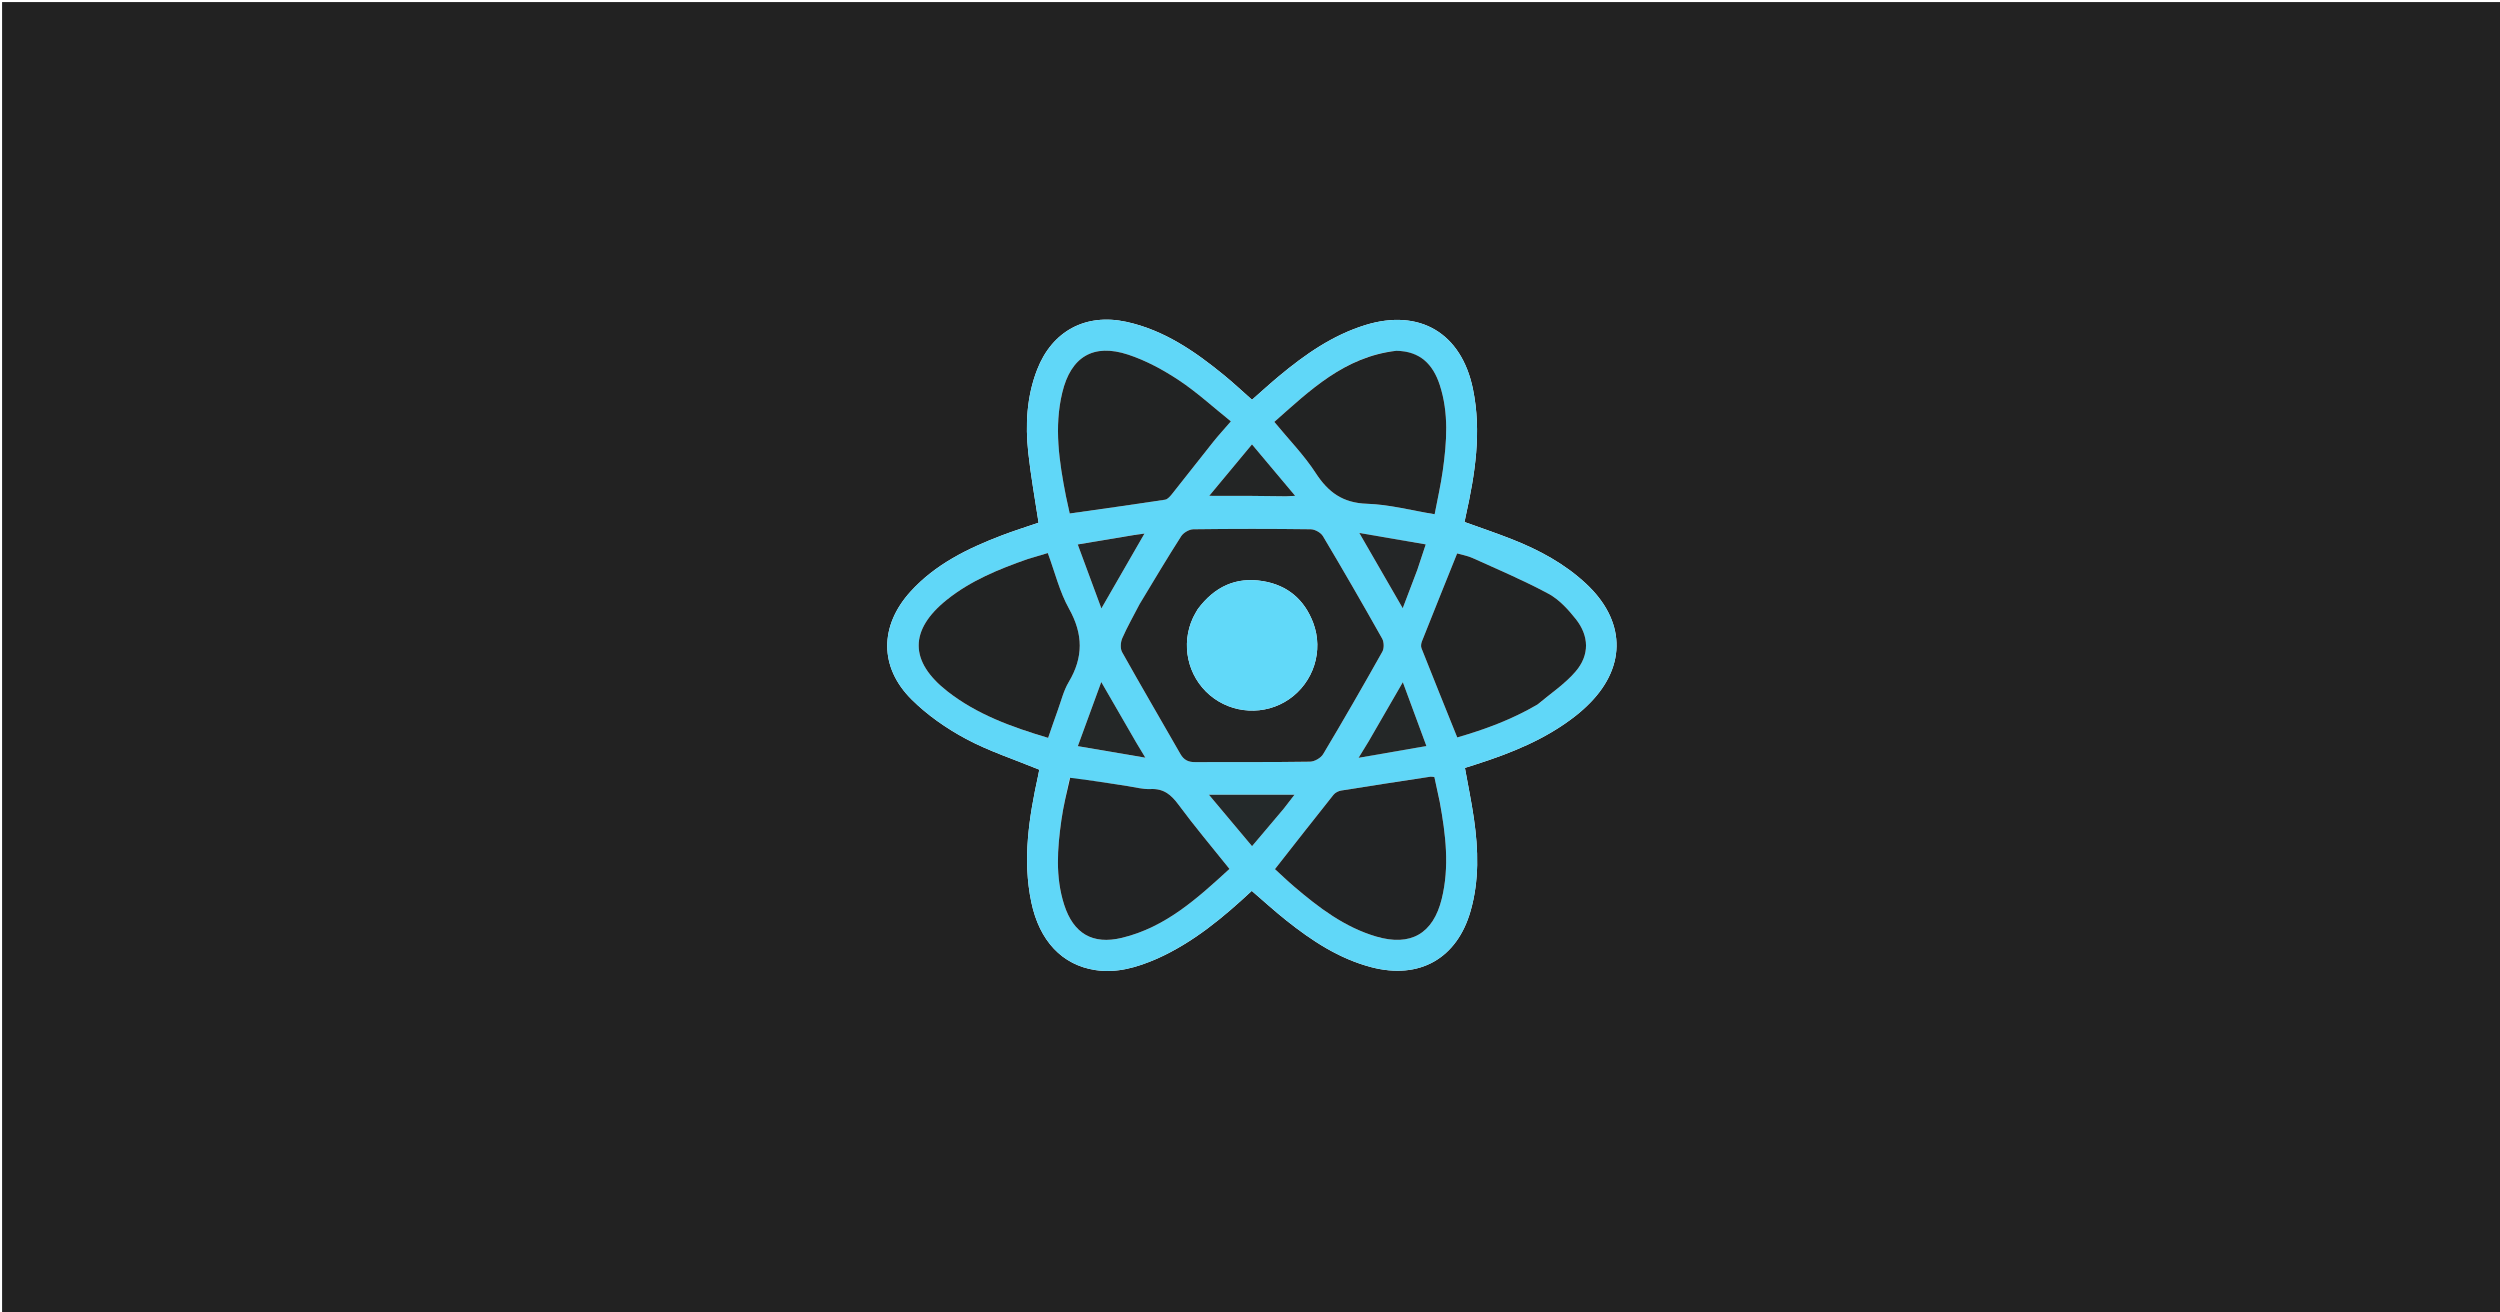 <svg version="1.1" id="Layer_1" xmlns="http://www.w3.org/2000/svg" xmlns:xlink="http://www.w3.org/1999/xlink" x="0px" y="0px"
	 width="100%" viewBox="0 0 1200 630" enable-background="new 0 0 1200 630" xml:space="preserve">
<path fill="#222222" opacity="1" stroke="none" 
	d="
M686,631 
	C457.333,631 229.167,631 1,631 
	C1,421 1,211 1,1 
	C401,1 801,1 1201,1 
	C1201,211 1201,421 1201,631 
	C1029.5,631 858,631 686,631 
M555.597,460.078 
	C572.83,452.338 587.103,440.411 600.845,427.622 
	C606.524,432.499 611.798,437.317 617.372,441.756 
	C629.679,451.555 642.693,460.152 658.172,464.229 
	C681.295,470.32 699.4,460.116 705.911,437.18 
	C710.041,422.629 709.617,407.84 707.495,393.066 
	C706.322,384.906 704.632,376.821 703.155,368.588 
	C704.991,368.004 706.565,367.507 708.136,367.005 
	C725.334,361.512 741.971,354.851 756.339,343.561 
	C758.82,341.611 761.189,339.479 763.391,337.219 
	C780.841,319.301 780.062,297.67 761.318,280.188 
	C751.061,270.621 738.926,264.076 726.001,258.957 
	C718.456,255.969 710.752,253.384 702.97,250.563 
	C703.183,249.512 703.363,248.552 703.575,247.601 
	C708.048,227.504 711.234,207.339 707.018,186.747 
	C701.533,159.954 681.484,147.951 655.333,156.042 
	C639.618,160.904 626.402,170.158 613.921,180.549 
	C609.489,184.238 605.234,188.14 600.962,191.888 
	C596.262,187.741 592.01,183.742 587.501,180.058 
	C573.485,168.607 558.729,158.426 540.619,154.485 
	C521.118,150.242 504.998,158.906 497.81,177.47 
	C492.819,190.361 492.112,203.811 493.579,217.331 
	C494.792,228.509 496.823,239.597 498.518,250.899 
	C492.748,252.882 486.723,254.759 480.842,257.011 
	C464.559,263.246 449.002,270.797 437.035,283.983 
	C422.182,300.35 421.944,320.229 437.6,335.779 
	C445.148,343.276 454.295,349.634 463.701,354.671 
	C474.752,360.589 486.87,364.513 498.853,369.437 
	C498.748,369.994 498.564,371.115 498.321,372.224 
	C493.922,392.335 490.73,412.513 495.038,433.09 
	C498.903,451.554 509.768,463.21 525.807,465.638 
	C536.021,467.185 545.612,464.424 555.597,460.078 
z"/>
<path fill="#60D7F8" opacity="1" stroke="none" 
	d="
M555.247,460.229 
	C545.612,464.424 536.021,467.185 525.807,465.638 
	C509.768,463.21 498.903,451.554 495.038,433.09 
	C490.73,412.513 493.922,392.335 498.321,372.224 
	C498.564,371.115 498.748,369.994 498.853,369.437 
	C486.87,364.513 474.752,360.589 463.701,354.671 
	C454.295,349.634 445.148,343.276 437.6,335.779 
	C421.944,320.229 422.182,300.35 437.035,283.983 
	C449.002,270.797 464.559,263.246 480.842,257.011 
	C486.723,254.759 492.748,252.882 498.518,250.899 
	C496.823,239.597 494.792,228.509 493.579,217.331 
	C492.112,203.811 492.819,190.361 497.81,177.47 
	C504.998,158.906 521.118,150.242 540.619,154.485 
	C558.729,158.426 573.485,168.607 587.501,180.058 
	C592.01,183.742 596.262,187.741 600.962,191.888 
	C605.234,188.14 609.489,184.238 613.921,180.549 
	C626.402,170.158 639.618,160.904 655.333,156.042 
	C681.484,147.951 701.533,159.954 707.018,186.747 
	C711.234,207.339 708.048,227.504 703.575,247.601 
	C703.363,248.552 703.183,249.512 702.97,250.563 
	C710.752,253.384 718.456,255.969 726.001,258.957 
	C738.926,264.076 751.061,270.621 761.318,280.188 
	C780.062,297.67 780.841,319.301 763.391,337.219 
	C761.189,339.479 758.82,341.611 756.339,343.561 
	C741.971,354.851 725.334,361.512 708.136,367.005 
	C706.565,367.507 704.991,368.004 703.155,368.588 
	C704.632,376.821 706.322,384.906 707.495,393.066 
	C709.617,407.84 710.041,422.629 705.911,437.18 
	C699.4,460.116 681.295,470.32 658.172,464.229 
	C642.693,460.152 629.679,451.555 617.372,441.756 
	C611.798,437.317 606.524,432.499 600.845,427.622 
	C587.103,440.411 572.83,452.338 555.247,460.229 
M546.836,290.36 
	C544.076,295.667 541.076,300.868 538.687,306.337 
	C537.847,308.262 537.649,311.32 538.615,313.047 
	C547.773,329.429 557.287,345.613 566.589,361.916 
	C568.19,364.724 570.324,365.822 573.451,365.812 
	C591.916,365.752 610.383,365.894 628.843,365.603 
	C631,365.569 634.013,363.829 635.119,361.978 
	C644.828,345.722 654.274,329.306 663.537,312.791 
	C664.44,311.182 664.354,308.159 663.433,306.52 
	C654.155,290.014 644.695,273.607 635.002,257.341 
	C633.988,255.639 631.164,254.077 629.158,254.051 
	C610.37,253.804 591.576,253.804 572.787,254.055 
	C570.789,254.082 568.054,255.684 566.961,257.389 
	C560.146,268.022 553.702,278.892 546.836,290.36 
M493.019,268.45 
	C479.312,273.236 465.932,278.711 454.469,287.901 
	C436.416,302.374 436.443,317.495 454.712,331.81 
	C468.954,342.968 485.643,348.971 503.1,354.175 
	C504.714,349.532 506.176,345.166 507.751,340.841 
	C509.399,336.314 510.545,331.46 512.981,327.39 
	C520.073,315.542 519.961,304.391 513.143,292.204 
	C508.599,284.081 506.356,274.671 502.943,265.46 
	C499.755,266.4 496.76,267.283 493.019,268.45 
M513.352,373.675 
	C512.03,380.362 510.396,387.006 509.45,393.746 
	C507.546,407.318 506.506,420.947 510.816,434.313 
	C515.265,448.115 524.446,453.547 538.508,450.166 
	C559.598,445.095 574.956,430.996 590.146,417.077 
	C581.738,406.565 573.357,396.647 565.665,386.219 
	C562.117,381.41 558.519,378.442 552.265,378.743 
	C548.673,378.916 545.014,377.899 541.397,377.34 
	C532.23,375.923 523.07,374.461 513.352,373.675 
M738.399,337.94 
	C744.431,332.779 751.211,328.258 756.312,322.3 
	C763.071,314.405 762.819,305.243 756.348,297.101 
	C752.676,292.481 748.355,287.741 743.276,285.003 
	C731.483,278.644 719.081,273.404 706.857,267.862 
	C704.378,266.738 701.597,266.28 699.426,265.651 
	C693.609,280.131 688.021,293.983 682.515,307.867 
	C682.123,308.856 681.947,310.235 682.319,311.176 
	C687.927,325.35 693.644,339.481 699.477,353.975 
	C712.619,350.173 725.66,345.413 738.399,337.94 
M691.029,384.53 
	C690.183,380.663 689.337,376.797 688.503,372.987 
	C687.62,372.893 687.122,372.736 686.66,372.806 
	C672.359,374.989 658.055,377.156 643.774,379.46 
	C642.442,379.675 640.881,380.481 640.057,381.515 
	C630.728,393.214 621.522,405.01 611.969,417.181 
	C614.837,419.797 617.938,422.788 621.21,425.579 
	C633.04,435.669 645.353,445.05 660.564,449.534 
	C677.118,454.414 687.917,448.194 692.031,431.453 
	C695.817,416.045 693.962,400.693 691.029,384.53 
M511.776,238.658 
	C512.364,241.376 512.952,244.095 513.465,246.471 
	C529.066,244.254 544.177,242.171 559.252,239.852 
	C560.57,239.649 561.84,238.041 562.809,236.828 
	C569.346,228.642 575.755,220.354 582.294,212.169 
	C584.842,208.979 587.618,205.972 590.829,202.257 
	C582.232,195.368 574.476,188.221 565.793,182.475 
	C558.257,177.488 550.022,173.021 541.475,170.212 
	C524.754,164.718 514.019,171.305 509.907,188.387 
	C505.911,204.989 508.371,221.44 511.776,238.658 
M669.704,168.415 
	C645.282,171.311 628.792,187.378 611.672,202.508 
	C618.673,211.022 625.976,218.476 631.542,227.057 
	C637.59,236.379 644.616,241.438 656.189,241.808 
	C666.857,242.15 677.445,244.999 688.627,246.835 
	C689.959,239.797 691.561,232.85 692.544,225.816 
	C694.463,212.086 695.487,198.312 691.086,184.799 
	C687.853,174.872 681.645,168.505 669.704,168.415 
M616.406,387.893 
	C617.974,385.862 619.541,383.831 621.373,381.457 
	C607.446,381.457 594.344,381.457 580.257,381.457 
	C587.41,389.983 593.968,397.799 600.983,406.162 
	C606.355,399.813 611.159,394.134 616.406,387.893 
M656.742,356.236 
	C655.461,358.314 654.18,360.392 652.105,363.757 
	C663.629,361.753 673.812,359.983 684.681,358.094 
	C680.806,347.602 677.234,337.929 673.362,327.444 
	C667.532,337.529 662.312,346.559 656.742,356.236 
M545.254,356.259 
	C539.903,346.969 534.551,337.68 528.61,327.367 
	C524.714,338.023 521.172,347.711 517.354,358.152 
	C528.32,360.024 538.448,361.753 549.777,363.687 
	C547.87,360.512 546.774,358.687 545.254,356.259 
M544.068,256.845 
	C535.444,258.294 526.82,259.742 517.308,261.34 
	C521.183,271.822 524.778,281.549 528.661,292.052 
	C535.915,279.452 542.498,268.018 549.353,256.112 
	C547.473,256.37 546.181,256.547 544.068,256.845 
M680.528,273.005 
	C681.742,269.294 682.956,265.583 684.357,261.305 
	C673.547,259.447 663.413,257.706 652.46,255.824 
	C659.616,268.224 666.196,279.623 673.312,291.953 
	C675.818,285.34 678.017,279.534 680.528,273.005 
M617.895,238.229 
	C618.789,238.177 619.683,238.125 621.687,238.008 
	C614.468,229.408 607.924,221.613 600.949,213.306 
	C593.866,221.829 587.369,229.646 580.425,238 
	C587.407,238 593.221,237.974 599.035,238.008 
	C605.026,238.042 611.017,238.136 617.895,238.229 
z"/>
<path fill="#232424" opacity="1" stroke="none" 
	d="
M546.985,290.022 
	C553.702,278.892 560.146,268.022 566.961,257.389 
	C568.054,255.684 570.789,254.082 572.787,254.055 
	C591.576,253.804 610.37,253.804 629.158,254.051 
	C631.164,254.077 633.988,255.639 635.002,257.341 
	C644.695,273.607 654.155,290.014 663.433,306.52 
	C664.354,308.159 664.44,311.182 663.537,312.791 
	C654.274,329.306 644.828,345.722 635.119,361.978 
	C634.013,363.829 631,365.569 628.843,365.603 
	C610.383,365.894 591.916,365.752 573.451,365.812 
	C570.324,365.822 568.19,364.724 566.589,361.916 
	C557.287,345.613 547.773,329.429 538.615,313.047 
	C537.649,311.32 537.847,308.262 538.687,306.337 
	C541.076,300.868 544.076,295.667 546.985,290.022 
M574.867,292.488 
	C574.138,293.793 573.327,295.059 572.693,296.409 
	C566.671,309.216 569.979,324.539 580.699,333.644 
	C591.449,342.774 607.164,343.597 618.729,335.635 
	C630.504,327.527 635.405,312.368 630.333,298.95 
	C626.111,287.782 617.996,280.9 606.195,278.95 
	C593.32,276.822 583.048,281.533 574.867,292.488 
z"/>
<path fill="#222323" opacity="1" stroke="none" 
	d="
M493.392,268.308 
	C496.76,267.283 499.755,266.4 502.943,265.46 
	C506.356,274.671 508.599,284.081 513.143,292.204 
	C519.961,304.391 520.073,315.542 512.981,327.39 
	C510.545,331.46 509.399,336.314 507.751,340.841 
	C506.176,345.166 504.714,349.532 503.1,354.175 
	C485.643,348.971 468.954,342.968 454.712,331.81 
	C436.443,317.495 436.416,302.374 454.469,287.901 
	C465.932,278.711 479.312,273.236 493.392,268.308 
z"/>
<path fill="#222324" opacity="1" stroke="none" 
	d="
M513.63,373.346 
	C523.07,374.461 532.23,375.923 541.397,377.34 
	C545.014,377.899 548.673,378.916 552.265,378.743 
	C558.519,378.442 562.117,381.41 565.665,386.219 
	C573.357,396.647 581.738,406.565 590.146,417.077 
	C574.956,430.996 559.598,445.095 538.508,450.166 
	C524.446,453.547 515.265,448.115 510.816,434.313 
	C506.506,420.947 507.546,407.318 509.45,393.746 
	C510.396,387.006 512.03,380.362 513.63,373.346 
z"/>
<path fill="#222323" opacity="1" stroke="none" 
	d="
M738.075,338.109 
	C725.66,345.413 712.619,350.173 699.477,353.975 
	C693.644,339.481 687.927,325.35 682.319,311.176 
	C681.947,310.235 682.123,308.856 682.515,307.867 
	C688.021,293.983 693.609,280.131 699.426,265.651 
	C701.597,266.28 704.378,266.738 706.857,267.862 
	C719.081,273.404 731.483,278.644 743.276,285.003 
	C748.355,287.741 752.676,292.481 756.348,297.101 
	C762.819,305.243 763.071,314.405 756.312,322.3 
	C751.211,328.258 744.431,332.779 738.075,338.109 
z"/>
<path fill="#222324" opacity="1" stroke="none" 
	d="
M691.085,384.957 
	C693.962,400.693 695.817,416.045 692.031,431.453 
	C687.917,448.194 677.118,454.414 660.564,449.534 
	C645.353,445.05 633.04,435.669 621.21,425.579 
	C617.938,422.788 614.837,419.797 611.969,417.181 
	C621.522,405.01 630.728,393.214 640.057,381.515 
	C640.881,380.481 642.442,379.675 643.774,379.46 
	C658.055,377.156 672.359,374.989 686.66,372.806 
	C687.122,372.736 687.62,372.893 688.503,372.987 
	C689.337,376.797 690.183,380.663 691.085,384.957 
z"/>
<path fill="#222323" opacity="1" stroke="none" 
	d="
M511.669,238.247 
	C508.371,221.44 505.911,204.989 509.907,188.387 
	C514.019,171.305 524.754,164.718 541.475,170.212 
	C550.022,173.021 558.257,177.488 565.793,182.475 
	C574.476,188.221 582.232,195.368 590.829,202.257 
	C587.618,205.972 584.842,208.979 582.294,212.169 
	C575.755,220.354 569.346,228.642 562.809,236.828 
	C561.84,238.041 560.57,239.649 559.252,239.852 
	C544.177,242.171 529.066,244.254 513.465,246.471 
	C512.952,244.095 512.364,241.376 511.669,238.247 
z"/>
<path fill="#222323" opacity="1" stroke="none" 
	d="
M670.115,168.387 
	C681.645,168.505 687.853,174.872 691.086,184.799 
	C695.487,198.312 694.463,212.086 692.544,225.816 
	C691.561,232.85 689.959,239.797 688.627,246.835 
	C677.445,244.999 666.857,242.15 656.189,241.808 
	C644.616,241.438 637.59,236.379 631.542,227.057 
	C625.976,218.476 618.673,211.022 611.672,202.508 
	C628.792,187.378 645.282,171.311 670.115,168.387 
z"/>
<path fill="#24292A" opacity="1" stroke="none" 
	d="
M616.185,388.174 
	C611.159,394.134 606.355,399.813 600.983,406.162 
	C593.968,397.799 587.41,389.983 580.257,381.457 
	C594.344,381.457 607.446,381.457 621.373,381.457 
	C619.541,383.831 617.974,385.862 616.185,388.174 
z"/>
<path fill="#242727" opacity="1" stroke="none" 
	d="
M656.916,355.912 
	C662.312,346.559 667.532,337.529 673.362,327.444 
	C677.234,337.929 680.806,347.602 684.681,358.094 
	C673.812,359.983 663.629,361.753 652.105,363.757 
	C654.18,360.392 655.461,358.314 656.916,355.912 
z"/>
<path fill="#242727" opacity="1" stroke="none" 
	d="
M545.466,356.56 
	C546.774,358.687 547.87,360.512 549.777,363.687 
	C538.448,361.753 528.32,360.024 517.354,358.152 
	C521.172,347.711 524.714,338.023 528.61,327.367 
	C534.551,337.68 539.903,346.969 545.466,356.56 
z"/>
<path fill="#242627" opacity="1" stroke="none" 
	d="
M544.478,256.785 
	C546.181,256.547 547.473,256.37 549.353,256.112 
	C542.498,268.018 535.915,279.452 528.661,292.052 
	C524.778,281.549 521.183,271.822 517.308,261.34 
	C526.82,259.742 535.444,258.294 544.478,256.785 
z"/>
<path fill="#242627" opacity="1" stroke="none" 
	d="
M680.372,273.366 
	C678.017,279.534 675.818,285.34 673.312,291.953 
	C666.196,279.623 659.616,268.224 652.46,255.824 
	C663.413,257.706 673.547,259.447 684.357,261.305 
	C682.956,265.583 681.742,269.294 680.372,273.366 
z"/>
<path fill="#232525" opacity="1" stroke="none" 
	d="
M617.452,238.217 
	C611.017,238.136 605.026,238.042 599.035,238.008 
	C593.221,237.974 587.407,238 580.425,238 
	C587.369,229.646 593.866,221.829 600.949,213.306 
	C607.924,221.613 614.468,229.408 621.687,238.008 
	C619.683,238.125 618.789,238.177 617.452,238.217 
z"/>
<path fill="#61D9F9" opacity="1" stroke="none" 
	d="
M575.055,292.175 
	C583.048,281.533 593.32,276.822 606.195,278.95 
	C617.996,280.9 626.111,287.782 630.333,298.95 
	C635.405,312.368 630.504,327.527 618.729,335.635 
	C607.164,343.597 591.449,342.774 580.699,333.644 
	C569.979,324.539 566.671,309.216 572.693,296.409 
	C573.327,295.059 574.138,293.793 575.055,292.175 
z"/>
</svg>